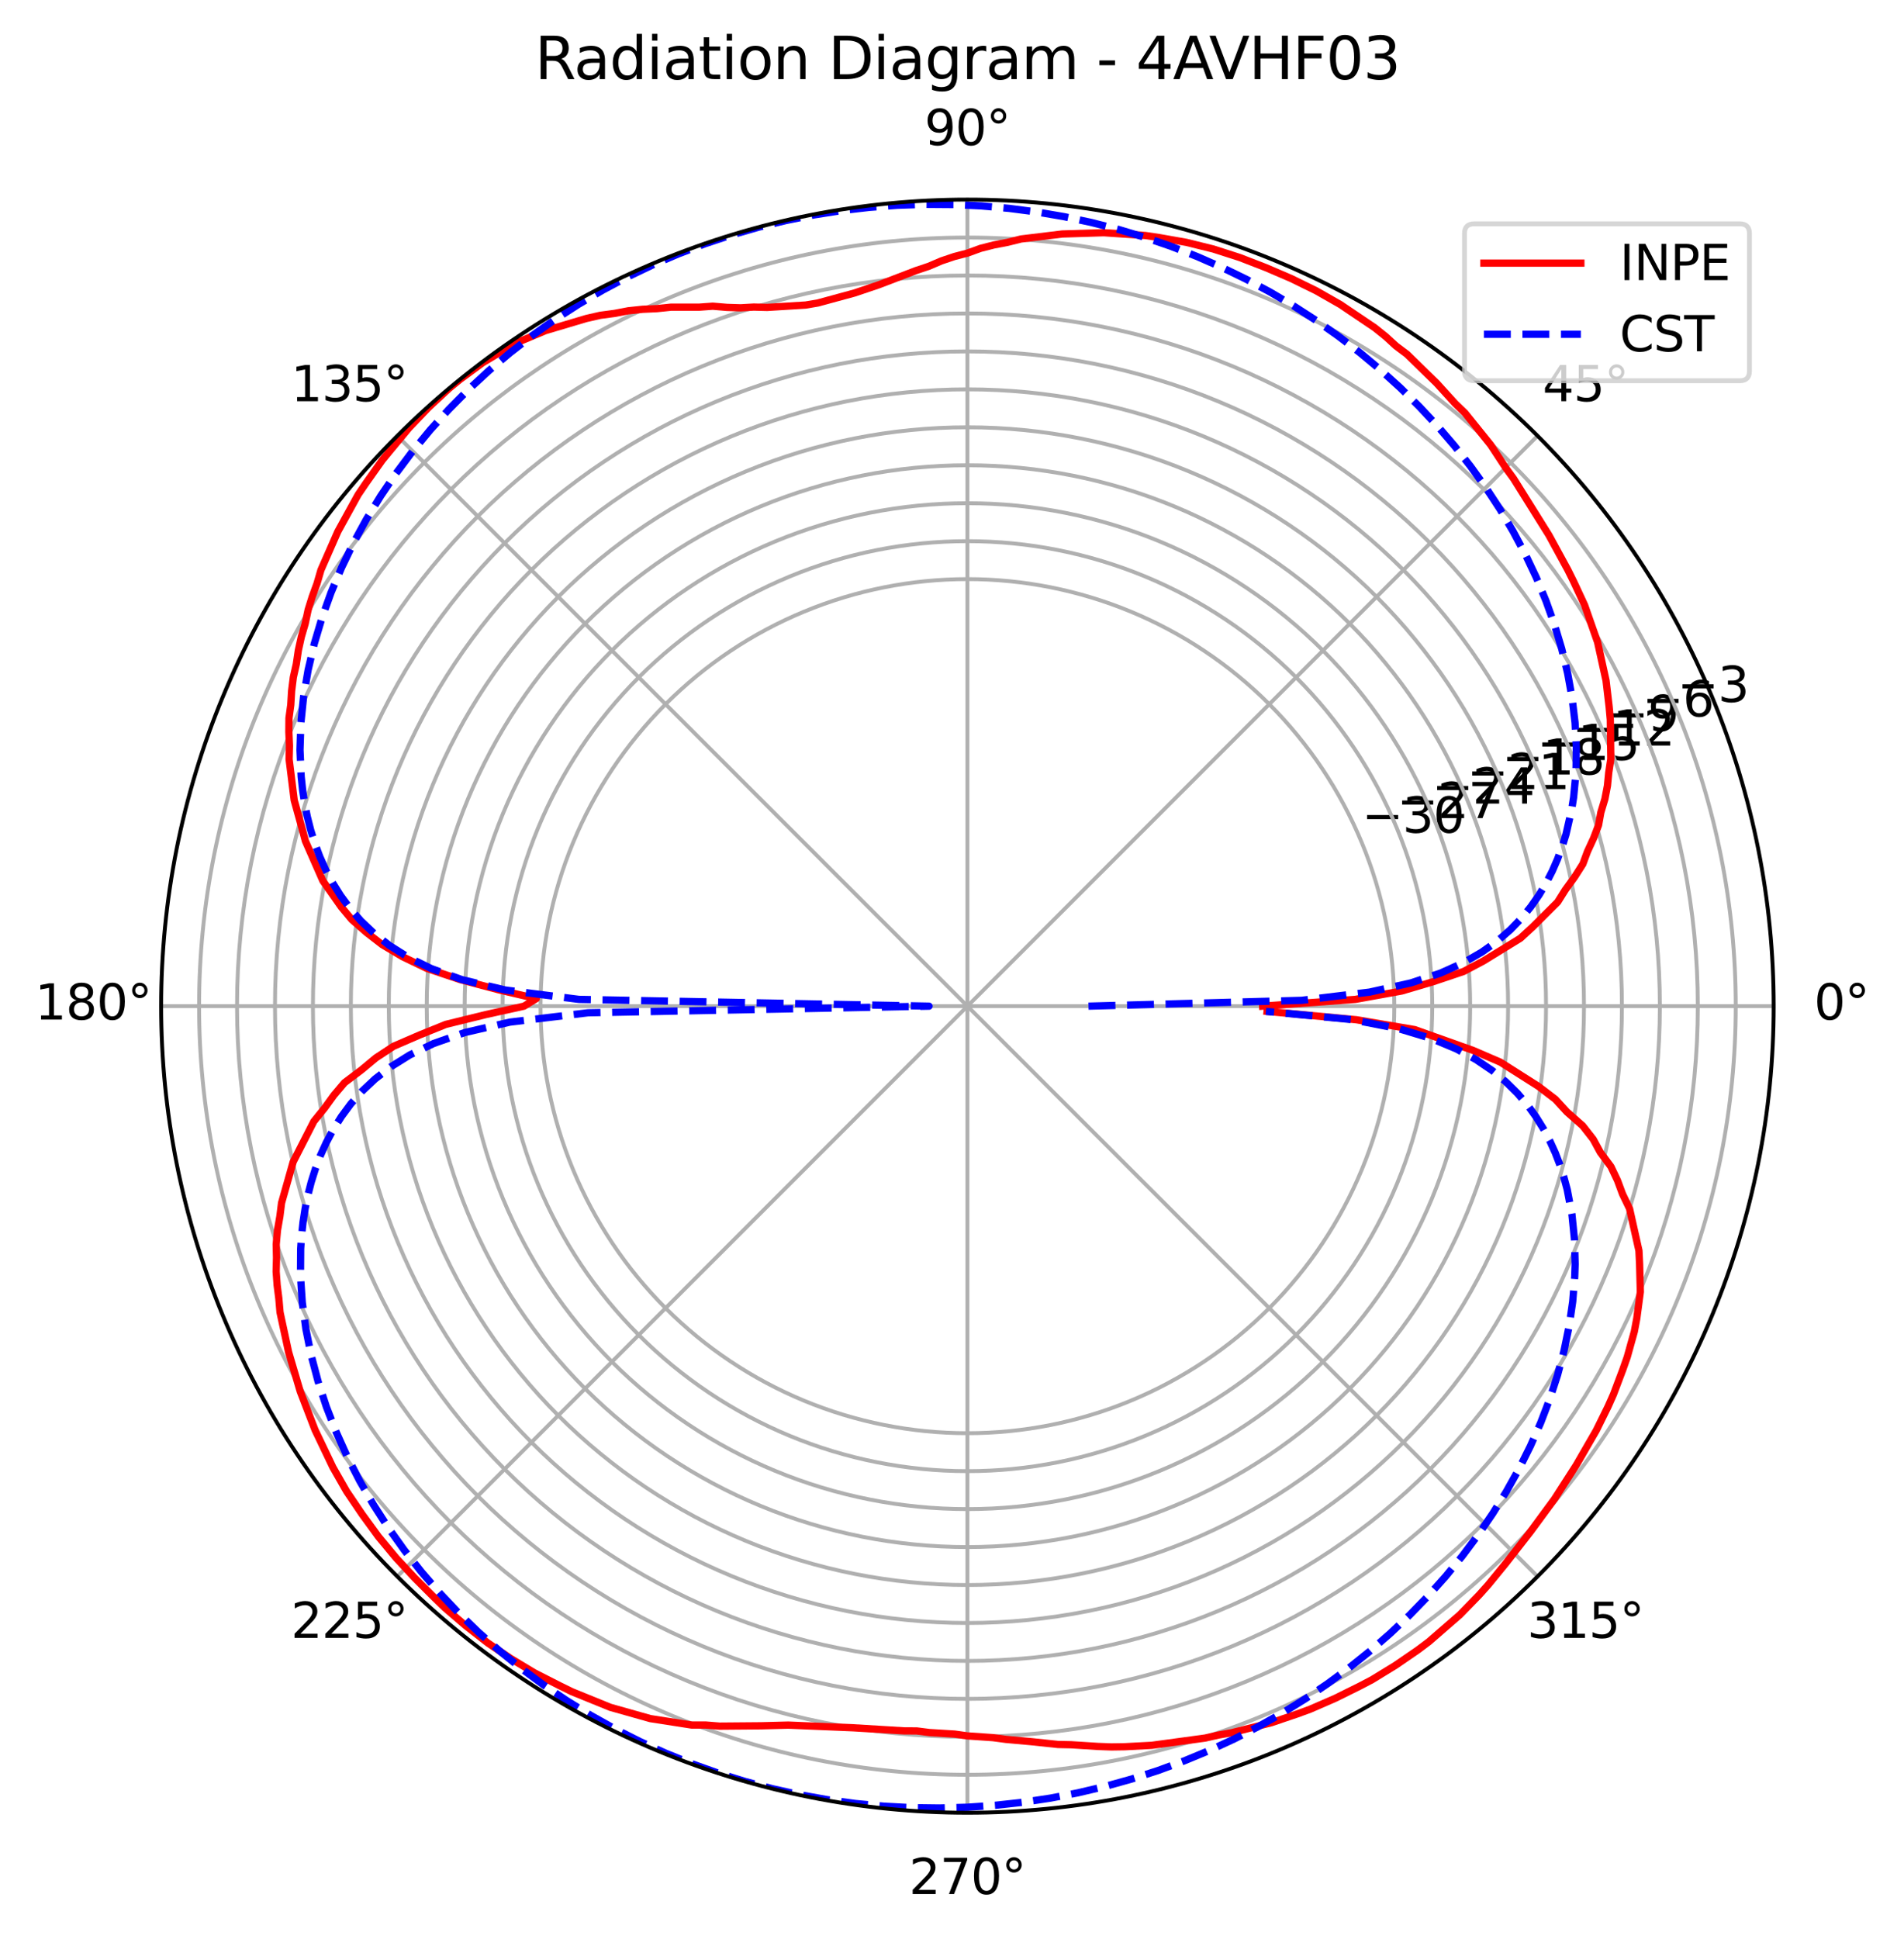<?xml version="1.0" encoding="utf-8" standalone="no"?>
<!DOCTYPE svg PUBLIC "-//W3C//DTD SVG 1.1//EN"
  "http://www.w3.org/Graphics/SVG/1.1/DTD/svg11.dtd">
<svg xmlns:xlink="http://www.w3.org/1999/xlink" width="392.765pt" height="399.836pt" viewBox="0 0 392.765 399.836" xmlns="http://www.w3.org/2000/svg" version="1.1">
 <defs>
  <style type="text/css">*{stroke-linejoin: round; stroke-linecap: butt}</style>
 </defs>
 <g id="figure_1">
  <g id="patch_1">
   <path d="M 0 399.836 
L 392.765 399.836 
L 392.765 0 
L 0 0 
z
" style="fill: #ffffff"/>
  </g>
  <g id="axes_1">
   <g id="patch_2">
    <path d="M 365.884 207.477 
C 365.884 185.636 361.582 164.008 353.223 143.829 
C 344.865 123.651 332.614 105.315 317.17 89.871 
C 301.726 74.427 283.39 62.176 263.212 53.818 
C 243.033 45.459 221.405 41.157 199.564 41.157 
C 177.723 41.157 156.094 45.459 135.916 53.818 
C 115.737 62.176 97.402 74.427 81.958 89.871 
C 66.514 105.315 54.262 123.651 45.904 143.829 
C 37.546 164.008 33.244 185.636 33.244 207.477 
C 33.244 229.318 37.546 250.947 45.904 271.125 
C 54.262 291.303 66.514 309.639 81.958 325.083 
C 97.402 340.527 115.737 352.779 135.916 361.137 
C 156.094 369.495 177.723 373.797 199.564 373.797 
C 221.405 373.797 243.033 369.495 263.212 361.137 
C 283.39 352.779 301.726 340.527 317.17 325.083 
C 332.614 309.639 344.865 291.303 353.223 271.125 
C 361.582 250.947 365.884 229.318 365.884 207.477 
M 199.564 207.477 
C 199.564 207.477 199.564 207.477 199.564 207.477 
C 199.564 207.477 199.564 207.477 199.564 207.477 
C 199.564 207.477 199.564 207.477 199.564 207.477 
C 199.564 207.477 199.564 207.477 199.564 207.477 
C 199.564 207.477 199.564 207.477 199.564 207.477 
C 199.564 207.477 199.564 207.477 199.564 207.477 
C 199.564 207.477 199.564 207.477 199.564 207.477 
C 199.564 207.477 199.564 207.477 199.564 207.477 
C 199.564 207.477 199.564 207.477 199.564 207.477 
C 199.564 207.477 199.564 207.477 199.564 207.477 
C 199.564 207.477 199.564 207.477 199.564 207.477 
C 199.564 207.477 199.564 207.477 199.564 207.477 
C 199.564 207.477 199.564 207.477 199.564 207.477 
C 199.564 207.477 199.564 207.477 199.564 207.477 
C 199.564 207.477 199.564 207.477 199.564 207.477 
C 199.564 207.477 199.564 207.477 199.564 207.477 
M 365.884 207.477 
z
" style="fill: #ffffff"/>
   </g>
   <g id="matplotlib.axis_1">
    <g id="xtick_1">
     <g id="line2d_1">
      <path d="M 199.564 207.477 
L 365.884 207.477 
" clip-path="url(#p5cc599bd7e)" style="fill: none; stroke: #b0b0b0; stroke-width: 0.8; stroke-linecap: square"/>
     </g>
     <g id="text_1">
      <!-- 0° -->
      <g transform="translate(374.202 210.237)scale(0.1 -0.1)">
       <defs>
        <path id="DejaVuSans-30" d="M 2034 4250 
Q 1547 4250 1301 3770 
Q 1056 3291 1056 2328 
Q 1056 1369 1301 889 
Q 1547 409 2034 409 
Q 2525 409 2770 889 
Q 3016 1369 3016 2328 
Q 3016 3291 2770 3770 
Q 2525 4250 2034 4250 
z
M 2034 4750 
Q 2819 4750 3233 4129 
Q 3647 3509 3647 2328 
Q 3647 1150 3233 529 
Q 2819 -91 2034 -91 
Q 1250 -91 836 529 
Q 422 1150 422 2328 
Q 422 3509 836 4129 
Q 1250 4750 2034 4750 
z
" transform="scale(0.016)"/>
        <path id="DejaVuSans-b0" d="M 1600 4347 
Q 1350 4347 1178 4173 
Q 1006 4000 1006 3750 
Q 1006 3503 1178 3333 
Q 1350 3163 1600 3163 
Q 1850 3163 2022 3333 
Q 2194 3503 2194 3750 
Q 2194 3997 2020 4172 
Q 1847 4347 1600 4347 
z
M 1600 4750 
Q 1800 4750 1984 4673 
Q 2169 4597 2303 4453 
Q 2447 4313 2519 4134 
Q 2591 3956 2591 3750 
Q 2591 3338 2302 3052 
Q 2013 2766 1594 2766 
Q 1172 2766 890 3047 
Q 609 3328 609 3750 
Q 609 4169 896 4459 
Q 1184 4750 1600 4750 
z
" transform="scale(0.016)"/>
       </defs>
       <use xlink:href="#DejaVuSans-30"/>
       <use xlink:href="#DejaVuSans-b0" x="63.623"/>
      </g>
     </g>
    </g>
    <g id="xtick_2">
     <g id="line2d_2">
      <path d="M 199.564 207.477 
L 317.17 89.871 
" clip-path="url(#p5cc599bd7e)" style="fill: none; stroke: #b0b0b0; stroke-width: 0.8; stroke-linecap: square"/>
     </g>
     <g id="text_2">
      <!-- 45° -->
      <g transform="translate(318.207 82.731)scale(0.1 -0.1)">
       <defs>
        <path id="DejaVuSans-34" d="M 2419 4116 
L 825 1625 
L 2419 1625 
L 2419 4116 
z
M 2253 4666 
L 3047 4666 
L 3047 1625 
L 3713 1625 
L 3713 1100 
L 3047 1100 
L 3047 0 
L 2419 0 
L 2419 1100 
L 313 1100 
L 313 1709 
L 2253 4666 
z
" transform="scale(0.016)"/>
        <path id="DejaVuSans-35" d="M 691 4666 
L 3169 4666 
L 3169 4134 
L 1269 4134 
L 1269 2991 
Q 1406 3038 1543 3061 
Q 1681 3084 1819 3084 
Q 2600 3084 3056 2656 
Q 3513 2228 3513 1497 
Q 3513 744 3044 326 
Q 2575 -91 1722 -91 
Q 1428 -91 1123 -41 
Q 819 9 494 109 
L 494 744 
Q 775 591 1075 516 
Q 1375 441 1709 441 
Q 2250 441 2565 725 
Q 2881 1009 2881 1497 
Q 2881 1984 2565 2268 
Q 2250 2553 1709 2553 
Q 1456 2553 1204 2497 
Q 953 2441 691 2322 
L 691 4666 
z
" transform="scale(0.016)"/>
       </defs>
       <use xlink:href="#DejaVuSans-34"/>
       <use xlink:href="#DejaVuSans-35" x="63.623"/>
       <use xlink:href="#DejaVuSans-b0" x="127.246"/>
      </g>
     </g>
    </g>
    <g id="xtick_3">
     <g id="line2d_3">
      <path d="M 199.564 207.477 
L 199.564 41.157 
" clip-path="url(#p5cc599bd7e)" style="fill: none; stroke: #b0b0b0; stroke-width: 0.8; stroke-linecap: square"/>
     </g>
     <g id="text_3">
      <!-- 90° -->
      <g transform="translate(190.701 29.917)scale(0.1 -0.1)">
       <defs>
        <path id="DejaVuSans-39" d="M 703 97 
L 703 672 
Q 941 559 1184 500 
Q 1428 441 1663 441 
Q 2288 441 2617 861 
Q 2947 1281 2994 2138 
Q 2813 1869 2534 1725 
Q 2256 1581 1919 1581 
Q 1219 1581 811 2004 
Q 403 2428 403 3163 
Q 403 3881 828 4315 
Q 1253 4750 1959 4750 
Q 2769 4750 3195 4129 
Q 3622 3509 3622 2328 
Q 3622 1225 3098 567 
Q 2575 -91 1691 -91 
Q 1453 -91 1209 -44 
Q 966 3 703 97 
z
M 1959 2075 
Q 2384 2075 2632 2365 
Q 2881 2656 2881 3163 
Q 2881 3666 2632 3958 
Q 2384 4250 1959 4250 
Q 1534 4250 1286 3958 
Q 1038 3666 1038 3163 
Q 1038 2656 1286 2365 
Q 1534 2075 1959 2075 
z
" transform="scale(0.016)"/>
       </defs>
       <use xlink:href="#DejaVuSans-39"/>
       <use xlink:href="#DejaVuSans-30" x="63.623"/>
       <use xlink:href="#DejaVuSans-b0" x="127.246"/>
      </g>
     </g>
    </g>
    <g id="xtick_4">
     <g id="line2d_4">
      <path d="M 199.564 207.477 
L 81.958 89.871 
" clip-path="url(#p5cc599bd7e)" style="fill: none; stroke: #b0b0b0; stroke-width: 0.8; stroke-linecap: square"/>
     </g>
     <g id="text_4">
      <!-- 135° -->
      <g transform="translate(60.015 82.731)scale(0.1 -0.1)">
       <defs>
        <path id="DejaVuSans-31" d="M 794 531 
L 1825 531 
L 1825 4091 
L 703 3866 
L 703 4441 
L 1819 4666 
L 2450 4666 
L 2450 531 
L 3481 531 
L 3481 0 
L 794 0 
L 794 531 
z
" transform="scale(0.016)"/>
        <path id="DejaVuSans-33" d="M 2597 2516 
Q 3050 2419 3304 2112 
Q 3559 1806 3559 1356 
Q 3559 666 3084 287 
Q 2609 -91 1734 -91 
Q 1441 -91 1130 -33 
Q 819 25 488 141 
L 488 750 
Q 750 597 1062 519 
Q 1375 441 1716 441 
Q 2309 441 2620 675 
Q 2931 909 2931 1356 
Q 2931 1769 2642 2001 
Q 2353 2234 1838 2234 
L 1294 2234 
L 1294 2753 
L 1863 2753 
Q 2328 2753 2575 2939 
Q 2822 3125 2822 3475 
Q 2822 3834 2567 4026 
Q 2313 4219 1838 4219 
Q 1578 4219 1281 4162 
Q 984 4106 628 3988 
L 628 4550 
Q 988 4650 1302 4700 
Q 1616 4750 1894 4750 
Q 2613 4750 3031 4423 
Q 3450 4097 3450 3541 
Q 3450 3153 3228 2886 
Q 3006 2619 2597 2516 
z
" transform="scale(0.016)"/>
       </defs>
       <use xlink:href="#DejaVuSans-31"/>
       <use xlink:href="#DejaVuSans-33" x="63.623"/>
       <use xlink:href="#DejaVuSans-35" x="127.246"/>
       <use xlink:href="#DejaVuSans-b0" x="190.869"/>
      </g>
     </g>
    </g>
    <g id="xtick_5">
     <g id="line2d_5">
      <path d="M 199.564 207.477 
L 33.244 207.477 
" clip-path="url(#p5cc599bd7e)" style="fill: none; stroke: #b0b0b0; stroke-width: 0.8; stroke-linecap: square"/>
     </g>
     <g id="text_5">
      <!-- 180° -->
      <g transform="translate(7.2 210.237)scale(0.1 -0.1)">
       <defs>
        <path id="DejaVuSans-38" d="M 2034 2216 
Q 1584 2216 1326 1975 
Q 1069 1734 1069 1313 
Q 1069 891 1326 650 
Q 1584 409 2034 409 
Q 2484 409 2743 651 
Q 3003 894 3003 1313 
Q 3003 1734 2745 1975 
Q 2488 2216 2034 2216 
z
M 1403 2484 
Q 997 2584 770 2862 
Q 544 3141 544 3541 
Q 544 4100 942 4425 
Q 1341 4750 2034 4750 
Q 2731 4750 3128 4425 
Q 3525 4100 3525 3541 
Q 3525 3141 3298 2862 
Q 3072 2584 2669 2484 
Q 3125 2378 3379 2068 
Q 3634 1759 3634 1313 
Q 3634 634 3220 271 
Q 2806 -91 2034 -91 
Q 1263 -91 848 271 
Q 434 634 434 1313 
Q 434 1759 690 2068 
Q 947 2378 1403 2484 
z
M 1172 3481 
Q 1172 3119 1398 2916 
Q 1625 2713 2034 2713 
Q 2441 2713 2670 2916 
Q 2900 3119 2900 3481 
Q 2900 3844 2670 4047 
Q 2441 4250 2034 4250 
Q 1625 4250 1398 4047 
Q 1172 3844 1172 3481 
z
" transform="scale(0.016)"/>
       </defs>
       <use xlink:href="#DejaVuSans-31"/>
       <use xlink:href="#DejaVuSans-38" x="63.623"/>
       <use xlink:href="#DejaVuSans-30" x="127.246"/>
       <use xlink:href="#DejaVuSans-b0" x="190.869"/>
      </g>
     </g>
    </g>
    <g id="xtick_6">
     <g id="line2d_6">
      <path d="M 199.564 207.477 
L 81.958 325.083 
" clip-path="url(#p5cc599bd7e)" style="fill: none; stroke: #b0b0b0; stroke-width: 0.8; stroke-linecap: square"/>
     </g>
     <g id="text_6">
      <!-- 225° -->
      <g transform="translate(60.015 337.742)scale(0.1 -0.1)">
       <defs>
        <path id="DejaVuSans-32" d="M 1228 531 
L 3431 531 
L 3431 0 
L 469 0 
L 469 531 
Q 828 903 1448 1529 
Q 2069 2156 2228 2338 
Q 2531 2678 2651 2914 
Q 2772 3150 2772 3378 
Q 2772 3750 2511 3984 
Q 2250 4219 1831 4219 
Q 1534 4219 1204 4116 
Q 875 4013 500 3803 
L 500 4441 
Q 881 4594 1212 4672 
Q 1544 4750 1819 4750 
Q 2544 4750 2975 4387 
Q 3406 4025 3406 3419 
Q 3406 3131 3298 2873 
Q 3191 2616 2906 2266 
Q 2828 2175 2409 1742 
Q 1991 1309 1228 531 
z
" transform="scale(0.016)"/>
       </defs>
       <use xlink:href="#DejaVuSans-32"/>
       <use xlink:href="#DejaVuSans-32" x="63.623"/>
       <use xlink:href="#DejaVuSans-35" x="127.246"/>
       <use xlink:href="#DejaVuSans-b0" x="190.869"/>
      </g>
     </g>
    </g>
    <g id="xtick_7">
     <g id="line2d_7">
      <path d="M 199.564 207.477 
L 199.564 373.797 
" clip-path="url(#p5cc599bd7e)" style="fill: none; stroke: #b0b0b0; stroke-width: 0.8; stroke-linecap: square"/>
     </g>
     <g id="text_7">
      <!-- 270° -->
      <g transform="translate(187.52 390.557)scale(0.1 -0.1)">
       <defs>
        <path id="DejaVuSans-37" d="M 525 4666 
L 3525 4666 
L 3525 4397 
L 1831 0 
L 1172 0 
L 2766 4134 
L 525 4134 
L 525 4666 
z
" transform="scale(0.016)"/>
       </defs>
       <use xlink:href="#DejaVuSans-32"/>
       <use xlink:href="#DejaVuSans-37" x="63.623"/>
       <use xlink:href="#DejaVuSans-30" x="127.246"/>
       <use xlink:href="#DejaVuSans-b0" x="190.869"/>
      </g>
     </g>
    </g>
    <g id="xtick_8">
     <g id="line2d_8">
      <path d="M 199.564 207.477 
L 317.17 325.083 
" clip-path="url(#p5cc599bd7e)" style="fill: none; stroke: #b0b0b0; stroke-width: 0.8; stroke-linecap: square"/>
     </g>
     <g id="text_8">
      <!-- 315° -->
      <g transform="translate(315.025 337.742)scale(0.1 -0.1)">
       <use xlink:href="#DejaVuSans-33"/>
       <use xlink:href="#DejaVuSans-31" x="63.623"/>
       <use xlink:href="#DejaVuSans-35" x="127.246"/>
       <use xlink:href="#DejaVuSans-b0" x="190.869"/>
      </g>
     </g>
    </g>
   </g>
   <g id="matplotlib.axis_2">
    <g id="ytick_1">
     <g id="line2d_9">
      <path d="M 287.623 207.477 
C 287.623 195.913 285.345 184.462 280.92 173.778 
C 276.494 163.095 270.008 153.387 261.831 145.21 
C 253.654 137.033 243.946 130.546 233.263 126.121 
C 222.579 121.696 211.128 119.418 199.564 119.418 
C 188 119.418 176.549 121.696 165.865 126.121 
C 155.181 130.546 145.473 137.033 137.297 145.21 
C 129.12 153.387 122.633 163.095 118.208 173.778 
C 113.782 184.462 111.505 195.913 111.505 207.477 
C 111.505 219.041 113.782 230.492 118.208 241.176 
C 122.633 251.86 129.12 261.568 137.297 269.744 
C 145.473 277.921 155.181 284.408 165.865 288.833 
C 176.549 293.258 188 295.536 199.564 295.536 
C 211.128 295.536 222.579 293.258 233.263 288.833 
C 243.946 284.408 253.654 277.921 261.831 269.744 
C 270.008 261.568 276.494 251.86 280.92 241.176 
C 285.345 230.492 287.623 219.041 287.623 207.477 
" clip-path="url(#p5cc599bd7e)" style="fill: none; stroke: #b0b0b0; stroke-width: 0.8; stroke-linecap: square"/>
     </g>
     <g id="text_9">
      <!-- −30 -->
      <g transform="translate(280.92 171.699)scale(0.1 -0.1)">
       <defs>
        <path id="DejaVuSans-2212" d="M 678 2272 
L 4684 2272 
L 4684 1741 
L 678 1741 
L 678 2272 
z
" transform="scale(0.016)"/>
       </defs>
       <use xlink:href="#DejaVuSans-2212"/>
       <use xlink:href="#DejaVuSans-33" x="83.789"/>
       <use xlink:href="#DejaVuSans-30" x="147.412"/>
      </g>
     </g>
    </g>
    <g id="ytick_2">
     <g id="line2d_10">
      <path d="M 295.449 207.477 
C 295.449 194.886 292.969 182.417 288.15 170.784 
C 283.332 159.15 276.268 148.58 267.365 139.676 
C 258.461 130.773 247.89 123.709 236.257 118.891 
C 224.624 114.072 212.155 111.592 199.564 111.592 
C 186.972 111.592 174.503 114.072 162.87 118.891 
C 151.237 123.709 140.666 130.773 131.763 139.676 
C 122.859 148.58 115.796 159.15 110.977 170.784 
C 106.159 182.417 103.679 194.886 103.679 207.477 
C 103.679 220.069 106.159 232.538 110.977 244.171 
C 115.796 255.804 122.859 266.375 131.763 275.278 
C 140.666 284.182 151.237 291.245 162.87 296.064 
C 174.503 300.882 186.972 303.362 199.564 303.362 
C 212.155 303.362 224.624 300.882 236.257 296.064 
C 247.89 291.245 258.461 284.182 267.365 275.278 
C 276.268 266.375 283.332 255.804 288.15 244.171 
C 292.969 232.538 295.449 220.069 295.449 207.477 
" clip-path="url(#p5cc599bd7e)" style="fill: none; stroke: #b0b0b0; stroke-width: 0.8; stroke-linecap: square"/>
     </g>
     <g id="text_10">
      <!-- −27 -->
      <g transform="translate(288.15 168.704)scale(0.1 -0.1)">
       <use xlink:href="#DejaVuSans-2212"/>
       <use xlink:href="#DejaVuSans-32" x="83.789"/>
       <use xlink:href="#DejaVuSans-37" x="147.412"/>
      </g>
     </g>
    </g>
    <g id="ytick_3">
     <g id="line2d_11">
      <path d="M 303.275 207.477 
C 303.275 193.858 300.592 180.371 295.381 167.789 
C 290.169 155.206 282.529 143.772 272.899 134.142 
C 263.268 124.512 251.835 116.872 239.252 111.66 
C 226.67 106.449 213.183 103.766 199.564 103.766 
C 185.945 103.766 172.458 106.449 159.875 111.66 
C 147.293 116.872 135.859 124.512 126.229 134.142 
C 116.599 143.772 108.959 155.206 103.747 167.789 
C 98.535 180.371 95.852 193.858 95.852 207.477 
C 95.852 221.096 98.535 234.583 103.747 247.166 
C 108.959 259.748 116.599 271.182 126.229 280.812 
C 135.859 290.442 147.293 298.082 159.875 303.294 
C 172.458 308.506 185.945 311.188 199.564 311.188 
C 213.183 311.188 226.67 308.506 239.252 303.294 
C 251.835 298.082 263.268 290.442 272.899 280.812 
C 282.529 271.182 290.169 259.748 295.381 247.166 
C 300.592 234.583 303.275 221.096 303.275 207.477 
" clip-path="url(#p5cc599bd7e)" style="fill: none; stroke: #b0b0b0; stroke-width: 0.8; stroke-linecap: square"/>
     </g>
     <g id="text_11">
      <!-- −24 -->
      <g transform="translate(295.381 165.709)scale(0.1 -0.1)">
       <use xlink:href="#DejaVuSans-2212"/>
       <use xlink:href="#DejaVuSans-32" x="83.789"/>
       <use xlink:href="#DejaVuSans-34" x="147.412"/>
      </g>
     </g>
    </g>
    <g id="ytick_4">
     <g id="line2d_12">
      <path d="M 311.101 207.477 
C 311.101 192.83 308.216 178.326 302.611 164.794 
C 297.006 151.262 288.79 138.965 278.433 128.608 
C 268.076 118.251 255.779 110.035 242.247 104.43 
C 228.715 98.825 214.211 95.94 199.564 95.94 
C 184.917 95.94 170.412 98.825 156.88 104.43 
C 143.348 110.035 131.052 118.251 120.695 128.608 
C 110.338 138.965 102.122 151.262 96.517 164.794 
C 90.911 178.326 88.026 192.83 88.026 207.477 
C 88.026 222.124 90.911 236.629 96.517 250.161 
C 102.122 263.693 110.338 275.989 120.695 286.346 
C 131.052 296.703 143.348 304.919 156.88 310.524 
C 170.412 316.129 184.917 319.015 199.564 319.015 
C 214.211 319.015 228.715 316.129 242.247 310.524 
C 255.779 304.919 268.076 296.703 278.433 286.346 
C 288.79 275.989 297.006 263.693 302.611 250.161 
C 308.216 236.629 311.101 222.124 311.101 207.477 
" clip-path="url(#p5cc599bd7e)" style="fill: none; stroke: #b0b0b0; stroke-width: 0.8; stroke-linecap: square"/>
     </g>
     <g id="text_12">
      <!-- −21 -->
      <g transform="translate(302.611 162.714)scale(0.1 -0.1)">
       <use xlink:href="#DejaVuSans-2212"/>
       <use xlink:href="#DejaVuSans-32" x="83.789"/>
       <use xlink:href="#DejaVuSans-31" x="147.412"/>
      </g>
     </g>
    </g>
    <g id="ytick_5">
     <g id="line2d_13">
      <path d="M 318.927 207.477 
C 318.927 191.803 315.84 176.28 309.841 161.799 
C 303.843 147.317 295.05 134.158 283.966 123.074 
C 272.883 111.991 259.724 103.198 245.242 97.2 
C 230.761 91.201 215.238 88.114 199.564 88.114 
C 183.889 88.114 168.367 91.201 153.885 97.2 
C 139.404 103.198 126.245 111.991 115.161 123.074 
C 104.077 134.158 95.285 147.317 89.286 161.799 
C 83.288 176.28 80.2 191.803 80.2 207.477 
C 80.2 223.152 83.288 238.674 89.286 253.156 
C 95.285 267.637 104.077 280.796 115.161 291.88 
C 126.245 302.964 139.404 311.756 153.885 317.755 
C 168.367 323.753 183.889 326.841 199.564 326.841 
C 215.238 326.841 230.761 323.753 245.242 317.755 
C 259.724 311.756 272.883 302.964 283.966 291.88 
C 295.05 280.796 303.843 267.637 309.841 253.156 
C 315.84 238.674 318.927 223.152 318.927 207.477 
" clip-path="url(#p5cc599bd7e)" style="fill: none; stroke: #b0b0b0; stroke-width: 0.8; stroke-linecap: square"/>
     </g>
     <g id="text_13">
      <!-- −18 -->
      <g transform="translate(309.841 159.719)scale(0.1 -0.1)">
       <use xlink:href="#DejaVuSans-2212"/>
       <use xlink:href="#DejaVuSans-31" x="83.789"/>
       <use xlink:href="#DejaVuSans-38" x="147.412"/>
      </g>
     </g>
    </g>
    <g id="ytick_6">
     <g id="line2d_14">
      <path d="M 326.753 207.477 
C 326.753 190.775 323.463 174.235 317.072 158.804 
C 310.68 143.373 301.311 129.351 289.5 117.541 
C 277.69 105.73 263.668 96.361 248.237 89.969 
C 232.806 83.578 216.266 80.288 199.564 80.288 
C 182.861 80.288 166.321 83.578 150.89 89.969 
C 135.459 96.361 121.438 105.73 109.627 117.541 
C 97.817 129.351 88.448 143.373 82.056 158.804 
C 75.664 174.235 72.374 190.775 72.374 207.477 
C 72.374 224.18 75.664 240.72 82.056 256.151 
C 88.448 271.582 97.817 285.603 109.627 297.414 
C 121.438 309.224 135.459 318.593 150.89 324.985 
C 166.321 331.377 182.861 334.667 199.564 334.667 
C 216.266 334.667 232.806 331.377 248.237 324.985 
C 263.668 318.593 277.69 309.224 289.5 297.414 
C 301.311 285.603 310.68 271.582 317.072 256.151 
C 323.463 240.72 326.753 224.18 326.753 207.477 
" clip-path="url(#p5cc599bd7e)" style="fill: none; stroke: #b0b0b0; stroke-width: 0.8; stroke-linecap: square"/>
     </g>
     <g id="text_14">
      <!-- −15 -->
      <g transform="translate(317.072 156.724)scale(0.1 -0.1)">
       <use xlink:href="#DejaVuSans-2212"/>
       <use xlink:href="#DejaVuSans-31" x="83.789"/>
       <use xlink:href="#DejaVuSans-35" x="147.412"/>
      </g>
     </g>
    </g>
    <g id="ytick_7">
     <g id="line2d_15">
      <path d="M 334.579 207.477 
C 334.579 189.747 331.087 172.189 324.302 155.809 
C 317.517 139.428 307.571 124.544 295.034 112.007 
C 282.497 99.47 267.612 89.524 251.232 82.739 
C 234.852 75.954 217.294 72.462 199.564 72.462 
C 181.834 72.462 164.276 75.954 147.895 82.739 
C 131.515 89.524 116.63 99.47 104.093 112.007 
C 91.556 124.544 81.611 139.428 74.826 155.809 
C 68.041 172.189 64.548 189.747 64.548 207.477 
C 64.548 225.207 68.041 242.765 74.826 259.145 
C 81.611 275.526 91.556 290.411 104.093 302.948 
C 116.63 315.485 131.515 325.43 147.895 332.215 
C 164.276 339 181.834 342.493 199.564 342.493 
C 217.294 342.493 234.852 339 251.232 332.215 
C 267.612 325.43 282.497 315.485 295.034 302.948 
C 307.571 290.411 317.517 275.526 324.302 259.145 
C 331.087 242.765 334.579 225.207 334.579 207.477 
" clip-path="url(#p5cc599bd7e)" style="fill: none; stroke: #b0b0b0; stroke-width: 0.8; stroke-linecap: square"/>
     </g>
     <g id="text_15">
      <!-- −12 -->
      <g transform="translate(324.302 153.729)scale(0.1 -0.1)">
       <use xlink:href="#DejaVuSans-2212"/>
       <use xlink:href="#DejaVuSans-31" x="83.789"/>
       <use xlink:href="#DejaVuSans-32" x="147.412"/>
      </g>
     </g>
    </g>
    <g id="ytick_8">
     <g id="line2d_16">
      <path d="M 342.405 207.477 
C 342.405 188.719 338.711 170.144 331.532 152.814 
C 324.354 135.484 313.832 119.737 300.568 106.473 
C 287.304 93.209 271.557 82.687 254.227 75.509 
C 236.897 68.33 218.322 64.635 199.564 64.635 
C 180.806 64.635 162.231 68.33 144.901 75.509 
C 127.571 82.687 111.823 93.209 98.559 106.473 
C 85.296 119.737 74.773 135.484 67.595 152.814 
C 60.417 170.144 56.722 188.719 56.722 207.477 
C 56.722 226.235 60.417 244.81 67.595 262.14 
C 74.773 279.47 85.296 295.218 98.559 308.482 
C 111.823 321.745 127.571 332.267 144.901 339.446 
C 162.231 346.624 180.806 350.319 199.564 350.319 
C 218.322 350.319 236.897 346.624 254.227 339.446 
C 271.557 332.267 287.304 321.745 300.568 308.482 
C 313.832 295.218 324.354 279.47 331.532 262.14 
C 338.711 244.81 342.405 226.235 342.405 207.477 
" clip-path="url(#p5cc599bd7e)" style="fill: none; stroke: #b0b0b0; stroke-width: 0.8; stroke-linecap: square"/>
     </g>
     <g id="text_16">
      <!-- −9 -->
      <g transform="translate(331.532 150.734)scale(0.1 -0.1)">
       <use xlink:href="#DejaVuSans-2212"/>
       <use xlink:href="#DejaVuSans-39" x="83.789"/>
      </g>
     </g>
    </g>
    <g id="ytick_9">
     <g id="line2d_17">
      <path d="M 350.232 207.477 
C 350.232 187.692 346.334 168.099 338.763 149.819 
C 331.191 131.54 320.092 114.929 306.102 100.939 
C 292.112 86.948 275.501 75.85 257.222 68.278 
C 238.942 60.707 219.349 56.809 199.564 56.809 
C 179.778 56.809 160.185 60.707 141.906 68.278 
C 123.626 75.85 107.016 86.948 93.026 100.939 
C 79.035 114.929 67.936 131.54 60.365 149.819 
C 52.793 168.099 48.896 187.692 48.896 207.477 
C 48.896 227.263 52.793 246.856 60.365 265.135 
C 67.936 283.415 79.035 300.025 93.026 314.015 
C 107.016 328.006 123.626 339.105 141.906 346.676 
C 160.185 354.248 179.778 358.145 199.564 358.145 
C 219.349 358.145 238.942 354.248 257.222 346.676 
C 275.501 339.105 292.112 328.006 306.102 314.015 
C 320.092 300.025 331.191 283.415 338.763 265.135 
C 346.334 246.856 350.232 227.263 350.232 207.477 
" clip-path="url(#p5cc599bd7e)" style="fill: none; stroke: #b0b0b0; stroke-width: 0.8; stroke-linecap: square"/>
     </g>
     <g id="text_17">
      <!-- −6 -->
      <g transform="translate(338.763 147.739)scale(0.1 -0.1)">
       <defs>
        <path id="DejaVuSans-36" d="M 2113 2584 
Q 1688 2584 1439 2293 
Q 1191 2003 1191 1497 
Q 1191 994 1439 701 
Q 1688 409 2113 409 
Q 2538 409 2786 701 
Q 3034 994 3034 1497 
Q 3034 2003 2786 2293 
Q 2538 2584 2113 2584 
z
M 3366 4563 
L 3366 3988 
Q 3128 4100 2886 4159 
Q 2644 4219 2406 4219 
Q 1781 4219 1451 3797 
Q 1122 3375 1075 2522 
Q 1259 2794 1537 2939 
Q 1816 3084 2150 3084 
Q 2853 3084 3261 2657 
Q 3669 2231 3669 1497 
Q 3669 778 3244 343 
Q 2819 -91 2113 -91 
Q 1303 -91 875 529 
Q 447 1150 447 2328 
Q 447 3434 972 4092 
Q 1497 4750 2381 4750 
Q 2619 4750 2861 4703 
Q 3103 4656 3366 4563 
z
" transform="scale(0.016)"/>
       </defs>
       <use xlink:href="#DejaVuSans-2212"/>
       <use xlink:href="#DejaVuSans-36" x="83.789"/>
      </g>
     </g>
    </g>
    <g id="ytick_10">
     <g id="line2d_18">
      <path d="M 358.058 207.477 
C 358.058 186.664 353.958 166.053 345.993 146.824 
C 338.028 127.595 326.353 110.122 311.636 95.405 
C 296.919 80.688 279.446 69.013 260.217 61.048 
C 240.988 53.083 220.377 48.983 199.564 48.983 
C 178.751 48.983 158.14 53.083 138.911 61.048 
C 119.682 69.013 102.209 80.688 87.492 95.405 
C 72.774 110.122 61.099 127.595 53.134 146.824 
C 45.17 166.053 41.07 186.664 41.07 207.477 
C 41.07 228.29 45.17 248.901 53.134 268.13 
C 61.099 287.359 72.774 304.832 87.492 319.549 
C 102.209 334.266 119.682 345.942 138.911 353.906 
C 158.14 361.871 178.751 365.971 199.564 365.971 
C 220.377 365.971 240.988 361.871 260.217 353.906 
C 279.446 345.942 296.919 334.266 311.636 319.549 
C 326.353 304.832 338.028 287.359 345.993 268.13 
C 353.958 248.901 358.058 228.29 358.058 207.477 
" clip-path="url(#p5cc599bd7e)" style="fill: none; stroke: #b0b0b0; stroke-width: 0.8; stroke-linecap: square"/>
     </g>
     <g id="text_18">
      <!-- −3 -->
      <g transform="translate(345.993 144.745)scale(0.1 -0.1)">
       <use xlink:href="#DejaVuSans-2212"/>
       <use xlink:href="#DejaVuSans-33" x="83.789"/>
      </g>
     </g>
    </g>
   </g>
   <g id="line2d_19">
    <path d="M 260.456 207.477 
L 279.584 206.08 
L 289.167 204.348 
L 295.609 202.444 
L 301.927 200.319 
L 305.994 198.166 
L 313.628 193.472 
L 316.229 191.081 
L 321.317 186.009 
L 322.89 183.505 
L 324.808 180.856 
L 326.518 178.167 
L 327.473 175.586 
L 328.724 172.869 
L 329.758 170.145 
L 330.229 167.529 
L 331.068 164.749 
L 331.592 162.016 
L 331.857 159.326 
L 332.282 156.531 
L 332.184 148.431 
L 331.94 145.749 
L 331.302 140.353 
L 329.558 132.425 
L 326.883 124.795 
L 324.612 119.918 
L 323.411 117.497 
L 319.511 110.346 
L 312.222 98.685 
L 310.592 96.449 
L 307.498 91.732 
L 302.2 85.161 
L 300.184 83.222 
L 296.364 79.019 
L 290.239 73.046 
L 287.973 71.339 
L 285.848 69.394 
L 283.61 67.601 
L 276.491 62.797 
L 271.511 59.964 
L 266.364 57.44 
L 261.097 55.176 
L 255.75 53.107 
L 250.292 51.352 
L 244.726 49.977 
L 239.081 48.981 
L 236.253 48.559 
L 227.686 47.987 
L 219.114 48.251 
L 210.626 49.281 
L 207.818 49.979 
L 205.045 50.506 
L 202.291 51.206 
L 199.564 52.197 
L 196.866 52.899 
L 194.197 53.799 
L 191.569 54.921 
L 188.957 55.792 
L 181.299 58.72 
L 176.272 60.419 
L 168.741 62.47 
L 166.186 62.903 
L 158.248 63.391 
L 155.491 63.32 
L 152.774 63.474 
L 149.949 63.385 
L 147.029 63.138 
L 144.235 63.341 
L 138.382 63.343 
L 135.524 63.641 
L 132.555 63.776 
L 129.626 64.084 
L 126.778 64.626 
L 123.818 65.02 
L 120.96 65.672 
L 112.521 68.18 
L 107.132 70.442 
L 104.559 71.796 
L 99.573 74.786 
L 94.902 78.23 
L 92.655 80.069 
L 88.4 84.017 
L 84.391 88.212 
L 80.678 92.67 
L 78.843 94.903 
L 75.493 99.625 
L 73.874 102.011 
L 69.689 109.61 
L 66.209 117.528 
L 65.39 120.344 
L 64.412 123.025 
L 63.56 125.758 
L 62.955 128.606 
L 62.163 131.314 
L 61.548 134.093 
L 61.125 136.939 
L 60.512 139.657 
L 60.159 142.472 
L 59.984 145.332 
L 59.613 148.071 
L 59.589 150.924 
L 59.712 153.793 
L 59.639 156.549 
L 60.691 165.019 
L 62.262 170.687 
L 62.995 173.427 
L 66.604 181.632 
L 70.397 187.019 
L 72.573 189.63 
L 75.565 192.252 
L 78.841 194.789 
L 83.04 197.283 
L 88.014 199.677 
L 94.88 201.991 
L 102.827 204.099 
L 110.631 205.925 
L 108.095 207.477 
L 100.219 209.211 
L 91.979 211.234 
L 86.616 213.397 
L 81.168 215.756 
L 77.531 218.154 
L 74.571 220.615 
L 71.07 223.254 
L 68.874 225.844 
L 66.97 228.478 
L 64.732 231.252 
L 60.475 239.588 
L 58.083 248.046 
L 57.732 250.839 
L 57.235 253.723 
L 56.979 256.573 
L 57.041 259.351 
L 56.967 262.215 
L 57.17 265.008 
L 57.521 267.771 
L 57.766 270.61 
L 59.537 278.824 
L 61.936 286.937 
L 64.99 294.87 
L 68.674 302.574 
L 71.503 307.529 
L 74.699 312.251 
L 78.069 316.871 
L 81.725 321.273 
L 85.619 325.47 
L 89.674 329.522 
L 91.737 331.518 
L 96.094 335.252 
L 100.619 338.781 
L 105.362 342.011 
L 110.278 344.965 
L 115.387 347.57 
L 117.953 348.831 
L 125.895 352.06 
L 134.154 354.39 
L 142.662 355.712 
L 145.609 355.717 
L 148.443 355.943 
L 157.012 355.872 
L 162.601 355.727 
L 175.996 356.28 
L 186.49 356.914 
L 189.113 356.93 
L 191.714 357.261 
L 196.944 357.582 
L 199.564 357.952 
L 204.831 358.314 
L 207.487 358.668 
L 212.834 359.152 
L 218.257 359.725 
L 220.969 359.781 
L 226.48 360.128 
L 229.256 360.229 
L 232.023 360.188 
L 237.567 359.899 
L 248.602 358.4 
L 251.318 357.783 
L 254.092 357.293 
L 262.281 355.23 
L 267.618 353.42 
L 270.271 352.449 
L 275.448 350.195 
L 280.513 347.685 
L 283.02 346.372 
L 287.845 343.418 
L 292.509 340.216 
L 294.77 338.517 
L 301.172 332.953 
L 305.116 328.901 
L 306.998 326.795 
L 310.571 322.428 
L 315.736 315.81 
L 320.673 309.1 
L 325.159 302.12 
L 329.283 294.974 
L 331.711 290.052 
L 332.826 287.549 
L 334.763 282.419 
L 335.668 279.845 
L 337.136 274.575 
L 337.645 271.865 
L 338.377 266.4 
L 338.227 260.705 
L 338.088 257.896 
L 336.152 249.236 
L 334.705 246.228 
L 333.658 243.408 
L 332.313 240.575 
L 330.117 237.618 
L 328.649 234.915 
L 326.48 232.147 
L 323.233 229.283 
L 320.854 226.688 
L 317.386 224.036 
L 309.517 219.034 
L 303.881 216.604 
L 291.837 212.313 
L 279.826 210.28 
L 261.383 208.556 
L 261.383 208.556 
" clip-path="url(#p5cc599bd7e)" style="fill: none; stroke: #ff0000; stroke-width: 1.5; stroke-linecap: square"/>
   </g>
   <g id="line2d_20">
    <path d="M 224.545 207.477 
L 268.491 206.274 
L 282.511 204.581 
L 291.045 202.683 
L 297.167 200.652 
L 301.893 198.525 
L 305.69 196.323 
L 308.872 194.056 
L 311.54 191.74 
L 313.825 189.38 
L 315.778 186.985 
L 317.477 184.557 
L 318.947 182.101 
L 320.214 179.623 
L 321.305 177.124 
L 322.243 174.605 
L 323.03 172.074 
L 324.2 166.98 
L 324.609 164.421 
L 325.1 159.288 
L 325.167 154.162 
L 324.906 149.029 
L 324.298 143.922 
L 323.38 138.845 
L 322.164 133.812 
L 320.671 128.829 
L 318.911 123.91 
L 316.899 119.059 
L 314.639 114.291 
L 312.148 109.609 
L 309.433 105.023 
L 306.499 100.542 
L 303.356 96.173 
L 300.014 91.922 
L 296.477 87.799 
L 292.751 83.813 
L 288.849 79.965 
L 284.772 76.268 
L 280.529 72.728 
L 276.13 69.348 
L 271.579 66.14 
L 266.885 63.107 
L 262.056 60.255 
L 257.099 57.593 
L 252.023 55.125 
L 246.836 52.857 
L 241.547 50.794 
L 236.165 48.941 
L 230.699 47.302 
L 225.158 45.883 
L 219.552 44.686 
L 213.891 43.714 
L 208.185 42.972 
L 202.444 42.461 
L 196.679 42.183 
L 190.899 42.141 
L 185.116 42.333 
L 179.339 42.762 
L 173.581 43.426 
L 167.851 44.328 
L 162.16 45.466 
L 156.52 46.834 
L 150.94 48.437 
L 145.432 50.268 
L 140.007 52.326 
L 134.674 54.607 
L 129.446 57.109 
L 124.331 59.824 
L 119.34 62.75 
L 114.485 65.882 
L 109.774 69.214 
L 105.219 72.74 
L 100.83 76.453 
L 96.616 80.347 
L 92.587 84.415 
L 88.755 88.649 
L 85.128 93.041 
L 81.717 97.583 
L 78.533 102.266 
L 75.586 107.082 
L 72.887 112.019 
L 70.447 117.069 
L 68.28 122.221 
L 66.4 127.464 
L 64.818 132.787 
L 63.556 138.178 
L 62.629 143.624 
L 62.064 149.112 
L 61.884 154.627 
L 62.129 160.155 
L 62.426 162.918 
L 62.844 165.678 
L 63.396 168.432 
L 64.091 171.177 
L 64.942 173.912 
L 65.96 176.632 
L 67.167 179.335 
L 68.591 182.019 
L 70.247 184.675 
L 72.188 187.303 
L 74.439 189.892 
L 77.128 192.444 
L 80.309 194.943 
L 84.163 197.381 
L 89.001 199.746 
L 95.291 202.012 
L 104.232 204.148 
L 119.421 206.078 
L 191.644 207.477 
L 121.299 208.843 
L 105.171 210.773 
L 95.916 212.909 
L 89.443 215.178 
L 84.527 217.542 
L 80.621 219.979 
L 77.387 222.479 
L 74.671 225.03 
L 72.368 227.623 
L 70.427 230.247 
L 68.744 232.906 
L 67.32 235.586 
L 66.089 238.292 
L 65.061 241.013 
L 64.2 243.748 
L 63.497 246.494 
L 62.936 249.248 
L 62.51 252.009 
L 62.208 254.773 
L 62.022 257.538 
L 61.986 263.062 
L 62.353 268.567 
L 63.094 274.038 
L 64.185 279.459 
L 65.602 284.82 
L 67.33 290.106 
L 69.352 295.306 
L 71.652 300.411 
L 74.219 305.408 
L 77.041 310.286 
L 80.105 315.038 
L 83.402 319.653 
L 86.92 324.123 
L 90.649 328.439 
L 94.58 332.592 
L 98.701 336.576 
L 103.003 340.382 
L 107.476 344.003 
L 112.109 347.434 
L 116.893 350.668 
L 121.817 353.698 
L 126.87 356.521 
L 132.044 359.13 
L 137.326 361.522 
L 142.706 363.693 
L 148.174 365.637 
L 153.72 367.354 
L 159.331 368.842 
L 164.999 370.094 
L 170.71 371.114 
L 176.456 371.894 
L 182.225 372.442 
L 188.007 372.752 
L 193.79 372.825 
L 199.564 372.664 
L 205.318 372.267 
L 211.043 371.639 
L 216.728 370.78 
L 222.362 369.693 
L 227.936 368.382 
L 233.44 366.85 
L 238.864 365.101 
L 244.199 363.14 
L 249.437 360.971 
L 254.568 358.599 
L 259.583 356.03 
L 264.475 353.27 
L 269.234 350.322 
L 273.855 347.198 
L 278.327 343.899 
L 282.644 340.434 
L 286.799 336.809 
L 290.784 333.032 
L 294.594 329.11 
L 298.219 325.05 
L 301.653 320.858 
L 304.888 316.543 
L 307.917 312.113 
L 310.733 307.574 
L 313.327 302.936 
L 315.689 298.204 
L 317.814 293.391 
L 319.685 288.5 
L 321.298 283.545 
L 322.633 278.532 
L 323.682 273.472 
L 324.425 268.376 
L 324.839 263.254 
L 324.927 260.691 
L 324.784 255.545 
L 324.264 250.415 
L 323.291 245.304 
L 322.604 242.758 
L 321.789 240.227 
L 320.824 237.711 
L 319.681 235.208 
L 318.36 232.728 
L 316.837 230.273 
L 315.084 227.847 
L 313.026 225.448 
L 310.636 223.087 
L 307.836 220.771 
L 304.497 218.506 
L 300.438 216.303 
L 295.346 214.175 
L 288.622 212.145 
L 278.862 210.246 
L 261.135 208.552 
L 261.135 208.552 
" clip-path="url(#p5cc599bd7e)" style="fill: none; stroke-dasharray: 5.55,2.4; stroke-dashoffset: 0; stroke: #0000ff; stroke-width: 1.5"/>
   </g>
   <g id="patch_3">
    <path d="M 365.884 207.477 
C 365.884 185.636 361.582 164.008 353.223 143.829 
C 344.865 123.651 332.614 105.315 317.17 89.871 
C 301.726 74.427 283.39 62.176 263.212 53.818 
C 243.033 45.459 221.405 41.157 199.564 41.157 
C 177.723 41.157 156.094 45.459 135.916 53.818 
C 115.737 62.176 97.402 74.427 81.958 89.871 
C 66.514 105.315 54.262 123.651 45.904 143.829 
C 37.546 164.008 33.244 185.636 33.244 207.477 
C 33.244 229.318 37.546 250.947 45.904 271.125 
C 54.262 291.303 66.514 309.639 81.958 325.083 
C 97.402 340.527 115.737 352.779 135.916 361.137 
C 156.094 369.495 177.723 373.797 199.564 373.797 
C 221.405 373.797 243.033 369.495 263.212 361.137 
C 283.39 352.779 301.726 340.527 317.17 325.083 
C 332.614 309.639 344.865 291.303 353.223 271.125 
C 361.582 250.947 365.884 229.318 365.884 207.477 
" style="fill: none; stroke: #000000; stroke-width: 0.8; stroke-linejoin: miter; stroke-linecap: square"/>
   </g>
   <g id="text_19">
    <!-- Radiation Diagram - 4AVHF03 -->
    <g transform="translate(110.319 16.318)scale(0.12 -0.12)">
     <defs>
      <path id="DejaVuSans-52" d="M 2841 2188 
Q 3044 2119 3236 1894 
Q 3428 1669 3622 1275 
L 4263 0 
L 3584 0 
L 2988 1197 
Q 2756 1666 2539 1819 
Q 2322 1972 1947 1972 
L 1259 1972 
L 1259 0 
L 628 0 
L 628 4666 
L 2053 4666 
Q 2853 4666 3247 4331 
Q 3641 3997 3641 3322 
Q 3641 2881 3436 2590 
Q 3231 2300 2841 2188 
z
M 1259 4147 
L 1259 2491 
L 2053 2491 
Q 2509 2491 2742 2702 
Q 2975 2913 2975 3322 
Q 2975 3731 2742 3939 
Q 2509 4147 2053 4147 
L 1259 4147 
z
" transform="scale(0.016)"/>
      <path id="DejaVuSans-61" d="M 2194 1759 
Q 1497 1759 1228 1600 
Q 959 1441 959 1056 
Q 959 750 1161 570 
Q 1363 391 1709 391 
Q 2188 391 2477 730 
Q 2766 1069 2766 1631 
L 2766 1759 
L 2194 1759 
z
M 3341 1997 
L 3341 0 
L 2766 0 
L 2766 531 
Q 2569 213 2275 61 
Q 1981 -91 1556 -91 
Q 1019 -91 701 211 
Q 384 513 384 1019 
Q 384 1609 779 1909 
Q 1175 2209 1959 2209 
L 2766 2209 
L 2766 2266 
Q 2766 2663 2505 2880 
Q 2244 3097 1772 3097 
Q 1472 3097 1187 3025 
Q 903 2953 641 2809 
L 641 3341 
Q 956 3463 1253 3523 
Q 1550 3584 1831 3584 
Q 2591 3584 2966 3190 
Q 3341 2797 3341 1997 
z
" transform="scale(0.016)"/>
      <path id="DejaVuSans-64" d="M 2906 2969 
L 2906 4863 
L 3481 4863 
L 3481 0 
L 2906 0 
L 2906 525 
Q 2725 213 2448 61 
Q 2172 -91 1784 -91 
Q 1150 -91 751 415 
Q 353 922 353 1747 
Q 353 2572 751 3078 
Q 1150 3584 1784 3584 
Q 2172 3584 2448 3432 
Q 2725 3281 2906 2969 
z
M 947 1747 
Q 947 1113 1208 752 
Q 1469 391 1925 391 
Q 2381 391 2643 752 
Q 2906 1113 2906 1747 
Q 2906 2381 2643 2742 
Q 2381 3103 1925 3103 
Q 1469 3103 1208 2742 
Q 947 2381 947 1747 
z
" transform="scale(0.016)"/>
      <path id="DejaVuSans-69" d="M 603 3500 
L 1178 3500 
L 1178 0 
L 603 0 
L 603 3500 
z
M 603 4863 
L 1178 4863 
L 1178 4134 
L 603 4134 
L 603 4863 
z
" transform="scale(0.016)"/>
      <path id="DejaVuSans-74" d="M 1172 4494 
L 1172 3500 
L 2356 3500 
L 2356 3053 
L 1172 3053 
L 1172 1153 
Q 1172 725 1289 603 
Q 1406 481 1766 481 
L 2356 481 
L 2356 0 
L 1766 0 
Q 1100 0 847 248 
Q 594 497 594 1153 
L 594 3053 
L 172 3053 
L 172 3500 
L 594 3500 
L 594 4494 
L 1172 4494 
z
" transform="scale(0.016)"/>
      <path id="DejaVuSans-6f" d="M 1959 3097 
Q 1497 3097 1228 2736 
Q 959 2375 959 1747 
Q 959 1119 1226 758 
Q 1494 397 1959 397 
Q 2419 397 2687 759 
Q 2956 1122 2956 1747 
Q 2956 2369 2687 2733 
Q 2419 3097 1959 3097 
z
M 1959 3584 
Q 2709 3584 3137 3096 
Q 3566 2609 3566 1747 
Q 3566 888 3137 398 
Q 2709 -91 1959 -91 
Q 1206 -91 779 398 
Q 353 888 353 1747 
Q 353 2609 779 3096 
Q 1206 3584 1959 3584 
z
" transform="scale(0.016)"/>
      <path id="DejaVuSans-6e" d="M 3513 2113 
L 3513 0 
L 2938 0 
L 2938 2094 
Q 2938 2591 2744 2837 
Q 2550 3084 2163 3084 
Q 1697 3084 1428 2787 
Q 1159 2491 1159 1978 
L 1159 0 
L 581 0 
L 581 3500 
L 1159 3500 
L 1159 2956 
Q 1366 3272 1645 3428 
Q 1925 3584 2291 3584 
Q 2894 3584 3203 3211 
Q 3513 2838 3513 2113 
z
" transform="scale(0.016)"/>
      <path id="DejaVuSans-20" transform="scale(0.016)"/>
      <path id="DejaVuSans-44" d="M 1259 4147 
L 1259 519 
L 2022 519 
Q 2988 519 3436 956 
Q 3884 1394 3884 2338 
Q 3884 3275 3436 3711 
Q 2988 4147 2022 4147 
L 1259 4147 
z
M 628 4666 
L 1925 4666 
Q 3281 4666 3915 4102 
Q 4550 3538 4550 2338 
Q 4550 1131 3912 565 
Q 3275 0 1925 0 
L 628 0 
L 628 4666 
z
" transform="scale(0.016)"/>
      <path id="DejaVuSans-67" d="M 2906 1791 
Q 2906 2416 2648 2759 
Q 2391 3103 1925 3103 
Q 1463 3103 1205 2759 
Q 947 2416 947 1791 
Q 947 1169 1205 825 
Q 1463 481 1925 481 
Q 2391 481 2648 825 
Q 2906 1169 2906 1791 
z
M 3481 434 
Q 3481 -459 3084 -895 
Q 2688 -1331 1869 -1331 
Q 1566 -1331 1297 -1286 
Q 1028 -1241 775 -1147 
L 775 -588 
Q 1028 -725 1275 -790 
Q 1522 -856 1778 -856 
Q 2344 -856 2625 -561 
Q 2906 -266 2906 331 
L 2906 616 
Q 2728 306 2450 153 
Q 2172 0 1784 0 
Q 1141 0 747 490 
Q 353 981 353 1791 
Q 353 2603 747 3093 
Q 1141 3584 1784 3584 
Q 2172 3584 2450 3431 
Q 2728 3278 2906 2969 
L 2906 3500 
L 3481 3500 
L 3481 434 
z
" transform="scale(0.016)"/>
      <path id="DejaVuSans-72" d="M 2631 2963 
Q 2534 3019 2420 3045 
Q 2306 3072 2169 3072 
Q 1681 3072 1420 2755 
Q 1159 2438 1159 1844 
L 1159 0 
L 581 0 
L 581 3500 
L 1159 3500 
L 1159 2956 
Q 1341 3275 1631 3429 
Q 1922 3584 2338 3584 
Q 2397 3584 2469 3576 
Q 2541 3569 2628 3553 
L 2631 2963 
z
" transform="scale(0.016)"/>
      <path id="DejaVuSans-6d" d="M 3328 2828 
Q 3544 3216 3844 3400 
Q 4144 3584 4550 3584 
Q 5097 3584 5394 3201 
Q 5691 2819 5691 2113 
L 5691 0 
L 5113 0 
L 5113 2094 
Q 5113 2597 4934 2840 
Q 4756 3084 4391 3084 
Q 3944 3084 3684 2787 
Q 3425 2491 3425 1978 
L 3425 0 
L 2847 0 
L 2847 2094 
Q 2847 2600 2669 2842 
Q 2491 3084 2119 3084 
Q 1678 3084 1418 2786 
Q 1159 2488 1159 1978 
L 1159 0 
L 581 0 
L 581 3500 
L 1159 3500 
L 1159 2956 
Q 1356 3278 1631 3431 
Q 1906 3584 2284 3584 
Q 2666 3584 2933 3390 
Q 3200 3197 3328 2828 
z
" transform="scale(0.016)"/>
      <path id="DejaVuSans-2d" d="M 313 2009 
L 1997 2009 
L 1997 1497 
L 313 1497 
L 313 2009 
z
" transform="scale(0.016)"/>
      <path id="DejaVuSans-41" d="M 2188 4044 
L 1331 1722 
L 3047 1722 
L 2188 4044 
z
M 1831 4666 
L 2547 4666 
L 4325 0 
L 3669 0 
L 3244 1197 
L 1141 1197 
L 716 0 
L 50 0 
L 1831 4666 
z
" transform="scale(0.016)"/>
      <path id="DejaVuSans-56" d="M 1831 0 
L 50 4666 
L 709 4666 
L 2188 738 
L 3669 4666 
L 4325 4666 
L 2547 0 
L 1831 0 
z
" transform="scale(0.016)"/>
      <path id="DejaVuSans-48" d="M 628 4666 
L 1259 4666 
L 1259 2753 
L 3553 2753 
L 3553 4666 
L 4184 4666 
L 4184 0 
L 3553 0 
L 3553 2222 
L 1259 2222 
L 1259 0 
L 628 0 
L 628 4666 
z
" transform="scale(0.016)"/>
      <path id="DejaVuSans-46" d="M 628 4666 
L 3309 4666 
L 3309 4134 
L 1259 4134 
L 1259 2759 
L 3109 2759 
L 3109 2228 
L 1259 2228 
L 1259 0 
L 628 0 
L 628 4666 
z
" transform="scale(0.016)"/>
     </defs>
     <use xlink:href="#DejaVuSans-52"/>
     <use xlink:href="#DejaVuSans-61" x="67.232"/>
     <use xlink:href="#DejaVuSans-64" x="128.512"/>
     <use xlink:href="#DejaVuSans-69" x="191.988"/>
     <use xlink:href="#DejaVuSans-61" x="219.771"/>
     <use xlink:href="#DejaVuSans-74" x="281.051"/>
     <use xlink:href="#DejaVuSans-69" x="320.26"/>
     <use xlink:href="#DejaVuSans-6f" x="348.043"/>
     <use xlink:href="#DejaVuSans-6e" x="409.225"/>
     <use xlink:href="#DejaVuSans-20" x="472.604"/>
     <use xlink:href="#DejaVuSans-44" x="504.391"/>
     <use xlink:href="#DejaVuSans-69" x="581.393"/>
     <use xlink:href="#DejaVuSans-61" x="609.176"/>
     <use xlink:href="#DejaVuSans-67" x="670.455"/>
     <use xlink:href="#DejaVuSans-72" x="733.932"/>
     <use xlink:href="#DejaVuSans-61" x="775.045"/>
     <use xlink:href="#DejaVuSans-6d" x="836.324"/>
     <use xlink:href="#DejaVuSans-20" x="933.736"/>
     <use xlink:href="#DejaVuSans-2d" x="965.523"/>
     <use xlink:href="#DejaVuSans-20" x="1001.607"/>
     <use xlink:href="#DejaVuSans-34" x="1033.395"/>
     <use xlink:href="#DejaVuSans-41" x="1097.018"/>
     <use xlink:href="#DejaVuSans-56" x="1159.051"/>
     <use xlink:href="#DejaVuSans-48" x="1227.459"/>
     <use xlink:href="#DejaVuSans-46" x="1302.654"/>
     <use xlink:href="#DejaVuSans-30" x="1360.174"/>
     <use xlink:href="#DejaVuSans-33" x="1423.797"/>
    </g>
   </g>
   <g id="legend_1">
    <g id="patch_4">
     <path d="M 304.104 78.513 
L 358.884 78.513 
Q 360.884 78.513 360.884 76.513 
L 360.884 48.157 
Q 360.884 46.157 358.884 46.157 
L 304.104 46.157 
Q 302.104 46.157 302.104 48.157 
L 302.104 76.513 
Q 302.104 78.513 304.104 78.513 
z
" style="fill: #ffffff; opacity: 0.8; stroke: #cccccc; stroke-linejoin: miter"/>
    </g>
    <g id="line2d_21">
     <path d="M 306.104 54.256 
L 316.104 54.256 
L 326.104 54.256 
" style="fill: none; stroke: #ff0000; stroke-width: 1.5; stroke-linecap: square"/>
    </g>
    <g id="text_20">
     <!-- INPE -->
     <g transform="translate(334.104 57.756)scale(0.1 -0.1)">
      <defs>
       <path id="DejaVuSans-49" d="M 628 4666 
L 1259 4666 
L 1259 0 
L 628 0 
L 628 4666 
z
" transform="scale(0.016)"/>
       <path id="DejaVuSans-4e" d="M 628 4666 
L 1478 4666 
L 3547 763 
L 3547 4666 
L 4159 4666 
L 4159 0 
L 3309 0 
L 1241 3903 
L 1241 0 
L 628 0 
L 628 4666 
z
" transform="scale(0.016)"/>
       <path id="DejaVuSans-50" d="M 1259 4147 
L 1259 2394 
L 2053 2394 
Q 2494 2394 2734 2622 
Q 2975 2850 2975 3272 
Q 2975 3691 2734 3919 
Q 2494 4147 2053 4147 
L 1259 4147 
z
M 628 4666 
L 2053 4666 
Q 2838 4666 3239 4311 
Q 3641 3956 3641 3272 
Q 3641 2581 3239 2228 
Q 2838 1875 2053 1875 
L 1259 1875 
L 1259 0 
L 628 0 
L 628 4666 
z
" transform="scale(0.016)"/>
       <path id="DejaVuSans-45" d="M 628 4666 
L 3578 4666 
L 3578 4134 
L 1259 4134 
L 1259 2753 
L 3481 2753 
L 3481 2222 
L 1259 2222 
L 1259 531 
L 3634 531 
L 3634 0 
L 628 0 
L 628 4666 
z
" transform="scale(0.016)"/>
      </defs>
      <use xlink:href="#DejaVuSans-49"/>
      <use xlink:href="#DejaVuSans-4e" x="29.492"/>
      <use xlink:href="#DejaVuSans-50" x="104.297"/>
      <use xlink:href="#DejaVuSans-45" x="164.6"/>
     </g>
    </g>
    <g id="line2d_22">
     <path d="M 306.104 68.934 
L 316.104 68.934 
L 326.104 68.934 
" style="fill: none; stroke-dasharray: 5.55,2.4; stroke-dashoffset: 0; stroke: #0000ff; stroke-width: 1.5"/>
    </g>
    <g id="text_21">
     <!-- CST -->
     <g transform="translate(334.104 72.434)scale(0.1 -0.1)">
      <defs>
       <path id="DejaVuSans-43" d="M 4122 4306 
L 4122 3641 
Q 3803 3938 3442 4084 
Q 3081 4231 2675 4231 
Q 1875 4231 1450 3742 
Q 1025 3253 1025 2328 
Q 1025 1406 1450 917 
Q 1875 428 2675 428 
Q 3081 428 3442 575 
Q 3803 722 4122 1019 
L 4122 359 
Q 3791 134 3420 21 
Q 3050 -91 2638 -91 
Q 1578 -91 968 557 
Q 359 1206 359 2328 
Q 359 3453 968 4101 
Q 1578 4750 2638 4750 
Q 3056 4750 3426 4639 
Q 3797 4528 4122 4306 
z
" transform="scale(0.016)"/>
       <path id="DejaVuSans-53" d="M 3425 4513 
L 3425 3897 
Q 3066 4069 2747 4153 
Q 2428 4238 2131 4238 
Q 1616 4238 1336 4038 
Q 1056 3838 1056 3469 
Q 1056 3159 1242 3001 
Q 1428 2844 1947 2747 
L 2328 2669 
Q 3034 2534 3370 2195 
Q 3706 1856 3706 1288 
Q 3706 609 3251 259 
Q 2797 -91 1919 -91 
Q 1588 -91 1214 -16 
Q 841 59 441 206 
L 441 856 
Q 825 641 1194 531 
Q 1563 422 1919 422 
Q 2459 422 2753 634 
Q 3047 847 3047 1241 
Q 3047 1584 2836 1778 
Q 2625 1972 2144 2069 
L 1759 2144 
Q 1053 2284 737 2584 
Q 422 2884 422 3419 
Q 422 4038 858 4394 
Q 1294 4750 2059 4750 
Q 2388 4750 2728 4690 
Q 3069 4631 3425 4513 
z
" transform="scale(0.016)"/>
       <path id="DejaVuSans-54" d="M -19 4666 
L 3928 4666 
L 3928 4134 
L 2272 4134 
L 2272 0 
L 1638 0 
L 1638 4134 
L -19 4134 
L -19 4666 
z
" transform="scale(0.016)"/>
      </defs>
      <use xlink:href="#DejaVuSans-43"/>
      <use xlink:href="#DejaVuSans-53" x="69.824"/>
      <use xlink:href="#DejaVuSans-54" x="133.301"/>
     </g>
    </g>
   </g>
  </g>
 </g>
 <defs>
  <clipPath id="p5cc599bd7e">
   <path d="M 365.884 207.477 
C 365.884 185.636 361.582 164.008 353.223 143.829 
C 344.865 123.651 332.614 105.315 317.17 89.871 
C 301.726 74.427 283.39 62.176 263.212 53.818 
C 243.033 45.459 221.405 41.157 199.564 41.157 
C 177.723 41.157 156.094 45.459 135.916 53.818 
C 115.737 62.176 97.402 74.427 81.958 89.871 
C 66.514 105.315 54.262 123.651 45.904 143.829 
C 37.546 164.008 33.244 185.636 33.244 207.477 
C 33.244 229.318 37.546 250.947 45.904 271.125 
C 54.262 291.303 66.514 309.639 81.958 325.083 
C 97.402 340.527 115.737 352.779 135.916 361.137 
C 156.094 369.495 177.723 373.797 199.564 373.797 
C 221.405 373.797 243.033 369.495 263.212 361.137 
C 283.39 352.779 301.726 340.527 317.17 325.083 
C 332.614 309.639 344.865 291.303 353.223 271.125 
C 361.582 250.947 365.884 229.318 365.884 207.477 
M 199.564 207.477 
C 199.564 207.477 199.564 207.477 199.564 207.477 
C 199.564 207.477 199.564 207.477 199.564 207.477 
C 199.564 207.477 199.564 207.477 199.564 207.477 
C 199.564 207.477 199.564 207.477 199.564 207.477 
C 199.564 207.477 199.564 207.477 199.564 207.477 
C 199.564 207.477 199.564 207.477 199.564 207.477 
C 199.564 207.477 199.564 207.477 199.564 207.477 
C 199.564 207.477 199.564 207.477 199.564 207.477 
C 199.564 207.477 199.564 207.477 199.564 207.477 
C 199.564 207.477 199.564 207.477 199.564 207.477 
C 199.564 207.477 199.564 207.477 199.564 207.477 
C 199.564 207.477 199.564 207.477 199.564 207.477 
C 199.564 207.477 199.564 207.477 199.564 207.477 
C 199.564 207.477 199.564 207.477 199.564 207.477 
C 199.564 207.477 199.564 207.477 199.564 207.477 
C 199.564 207.477 199.564 207.477 199.564 207.477 
M 365.884 207.477 
z
"/>
  </clipPath>
 </defs>
</svg>
